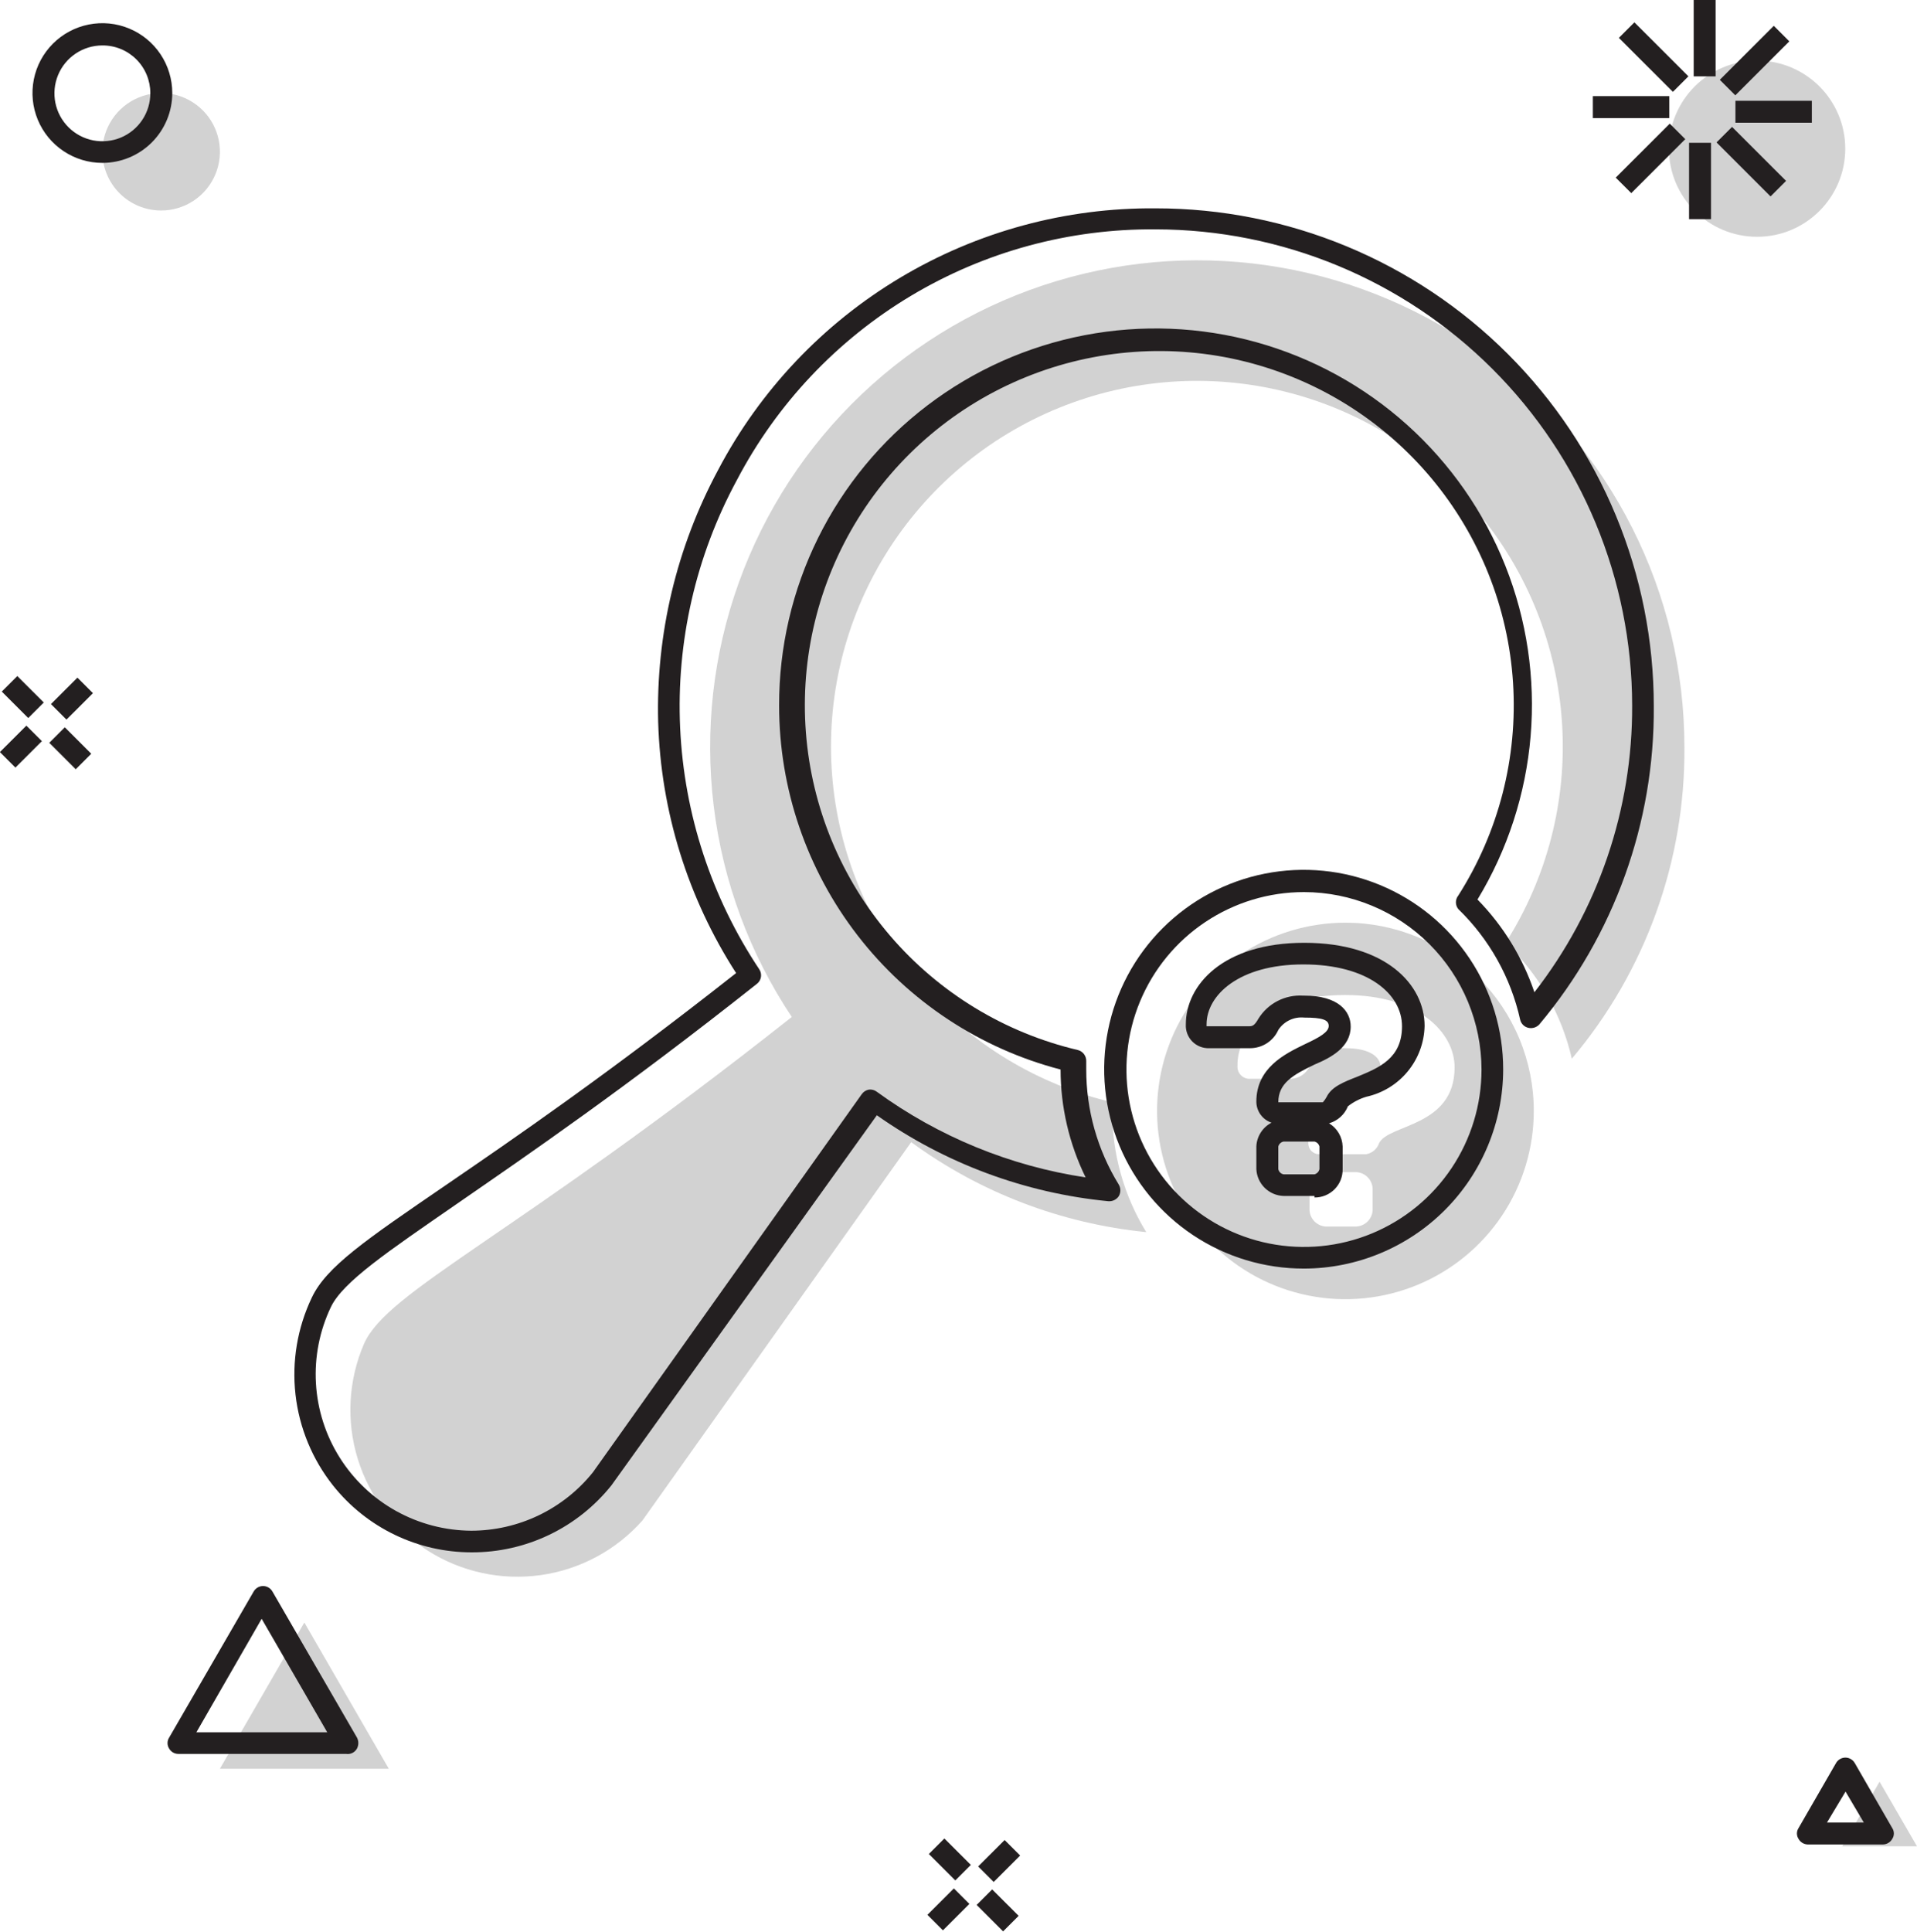 <svg width="135" height="136" viewBox="0 0 135 136" fill="none" xmlns="http://www.w3.org/2000/svg">
<g clip-path="url(#clip0_682_3)">
<path d="M78.412 77.63C73.091 76.385 68.303 73.481 64.741 69.338C61.18 65.195 59.029 60.027 58.6 54.583C58.172 49.138 59.487 43.698 62.355 39.049C65.224 34.401 69.498 30.784 74.56 28.722C79.621 26.66 85.208 26.259 90.512 27.578C95.816 28.898 100.563 31.868 104.066 36.06C107.57 40.252 109.648 45.449 110.002 50.899C110.355 56.349 108.964 61.77 106.031 66.379C108.358 68.579 109.98 71.419 110.692 74.54C115.875 68.401 118.687 60.611 118.621 52.581C118.617 47.231 117.36 41.958 114.951 37.181C112.542 32.404 109.048 28.256 104.747 25.071C100.447 21.885 95.46 19.749 90.186 18.833C84.911 17.918 79.496 18.249 74.372 19.799C69.248 21.349 64.559 24.076 60.679 27.762C56.799 31.447 53.836 35.989 52.027 41.023C50.218 46.058 49.614 51.446 50.262 56.755C50.91 62.065 52.793 67.149 55.76 71.602C36.135 87.119 27.314 90.841 25.637 94.606C24.529 97.172 24.372 100.048 25.195 102.719C26.019 105.39 27.767 107.68 30.128 109.179C32.488 110.678 35.306 111.287 38.075 110.898C40.845 110.509 43.385 109.146 45.24 107.055L64.168 80.416C69.021 83.966 74.737 86.152 80.721 86.749C79.146 84.183 78.317 81.229 78.325 78.218L78.412 77.63Z" fill="#D2D2D2"/>
<path d="M94.748 64.964C92.125 64.964 89.56 65.741 87.379 67.198C85.197 68.654 83.497 70.724 82.493 73.146C81.489 75.568 81.227 78.233 81.738 80.804C82.25 83.375 83.514 85.736 85.369 87.59C87.224 89.444 89.587 90.706 92.16 91.217C94.734 91.729 97.401 91.466 99.825 90.463C102.248 89.46 104.32 87.761 105.778 85.582C107.235 83.402 108.013 80.839 108.013 78.218C108.013 76.477 107.67 74.754 107.003 73.146C106.337 71.538 105.36 70.077 104.128 68.846C102.896 67.615 101.434 66.639 99.825 65.973C98.215 65.307 96.49 64.964 94.748 64.964ZM94.748 70.057C99.845 70.057 102.437 72.668 102.437 75.149C102.437 79.35 97.798 79.132 97.122 80.481C97.055 80.682 96.934 80.861 96.773 80.999C96.612 81.137 96.417 81.229 96.208 81.265H92.919C92.815 81.268 92.712 81.25 92.615 81.211C92.519 81.173 92.431 81.115 92.358 81.042C92.284 80.969 92.226 80.881 92.188 80.785C92.15 80.688 92.132 80.585 92.135 80.481C92.135 77.086 97.231 77.304 97.231 75.149C97.231 74.475 96.556 73.8 94.748 73.8C94.257 73.756 93.763 73.849 93.321 74.068C92.879 74.287 92.506 74.623 92.243 75.04C92.13 75.307 91.943 75.534 91.703 75.697C91.464 75.859 91.182 75.948 90.893 75.954H88.061C87.939 75.964 87.816 75.948 87.7 75.905C87.585 75.863 87.48 75.796 87.393 75.709C87.306 75.622 87.239 75.517 87.196 75.402C87.154 75.286 87.137 75.163 87.147 75.04C87.103 72.559 89.608 70.057 94.705 70.057H94.748ZM95.532 86.358H93.354C93.061 86.337 92.784 86.211 92.576 86.003C92.368 85.795 92.242 85.519 92.222 85.226V83.659C92.242 83.365 92.368 83.089 92.576 82.881C92.784 82.673 93.061 82.547 93.354 82.527H95.532C95.826 82.547 96.103 82.673 96.311 82.881C96.519 83.089 96.645 83.365 96.665 83.659V85.226C96.644 85.526 96.512 85.808 96.294 86.017C96.077 86.226 95.79 86.347 95.489 86.358H95.532Z" fill="#D2D2D2"/>
<path d="M33.216 109.296C31.341 109.297 29.489 108.875 27.799 108.061C26.11 107.247 24.626 106.062 23.458 104.595C21.994 102.751 21.076 100.533 20.811 98.194C20.545 95.855 20.942 93.488 21.956 91.363C22.979 89.187 25.767 87.293 31.365 83.463C36.2 80.155 42.8 75.628 51.839 68.511C48.434 63.23 46.536 57.12 46.35 50.84C46.188 44.653 47.644 38.532 50.576 33.081C53.525 27.479 57.961 22.797 63.398 19.549C68.835 16.301 75.062 14.613 81.397 14.669C86.004 14.669 90.565 15.576 94.821 17.338C99.077 19.1 102.944 21.683 106.201 24.939C109.457 28.195 112.04 32.06 113.801 36.314C115.562 40.568 116.467 45.126 116.464 49.73C116.525 57.914 113.669 65.853 108.405 72.124C108.308 72.231 108.184 72.309 108.046 72.351C107.908 72.393 107.761 72.397 107.621 72.364C107.483 72.331 107.358 72.261 107.258 72.161C107.158 72.061 107.087 71.935 107.055 71.798C106.396 68.831 104.882 66.122 102.698 64.006C102.589 63.871 102.529 63.702 102.529 63.528C102.529 63.353 102.589 63.184 102.698 63.049C105.541 58.587 106.89 53.337 106.551 48.059C106.212 42.78 104.202 37.746 100.812 33.684C97.422 29.622 92.827 26.741 87.692 25.459C82.556 24.177 77.145 24.56 72.241 26.552C67.337 28.543 63.194 32.041 60.41 36.54C57.626 41.039 56.346 46.306 56.754 51.579C57.162 56.853 59.238 61.86 62.681 65.878C66.123 69.896 70.755 72.716 75.908 73.93C76.08 73.975 76.232 74.077 76.339 74.219C76.446 74.362 76.501 74.536 76.496 74.714V75.28C76.49 78.145 77.282 80.956 78.783 83.398C78.858 83.523 78.897 83.665 78.897 83.811C78.897 83.957 78.858 84.1 78.783 84.225C78.702 84.344 78.59 84.439 78.46 84.5C78.33 84.561 78.186 84.586 78.042 84.573C72.178 84.002 66.564 81.917 61.75 78.523L43.062 104.574C41.883 106.051 40.385 107.244 38.68 108.061C36.975 108.879 35.108 109.301 33.216 109.296ZM81.397 16.148C75.325 16.092 69.356 17.712 64.148 20.83C58.94 23.949 54.696 28.444 51.883 33.82C48.996 39.163 47.618 45.19 47.898 51.256C48.178 57.321 50.105 63.196 53.473 68.25C53.579 68.411 53.619 68.606 53.587 68.796C53.555 68.986 53.452 69.156 53.299 69.273C43.955 76.673 37.137 81.33 32.193 84.747C27.248 88.164 24.155 90.253 23.306 92.016C22.506 93.69 22.142 95.539 22.249 97.392C22.355 99.244 22.928 101.039 23.915 102.611C24.901 104.183 26.269 105.48 27.891 106.383C29.514 107.285 31.338 107.763 33.195 107.773C34.838 107.77 36.461 107.399 37.942 106.687C39.423 105.975 40.726 104.941 41.755 103.659L60.682 77.043C60.8 76.872 60.98 76.755 61.184 76.716C61.283 76.703 61.385 76.71 61.482 76.736C61.579 76.762 61.67 76.807 61.75 76.869C66.094 80.03 71.138 82.097 76.452 82.897C75.293 80.533 74.689 77.935 74.688 75.302C69.01 73.823 63.984 70.503 60.397 65.864C56.81 61.224 54.865 55.527 54.867 49.664C54.859 45.576 55.798 41.541 57.611 37.876C59.424 34.211 62.061 31.015 65.317 28.539C68.572 26.062 72.357 24.372 76.375 23.601C80.393 22.83 84.535 22.999 88.477 24.094C92.419 25.19 96.054 27.182 99.097 29.916C102.139 32.649 104.508 36.049 106.016 39.849C107.524 43.649 108.131 47.747 107.79 51.821C107.449 55.895 106.168 59.835 104.049 63.332C105.859 65.18 107.228 67.411 108.057 69.861C112.55 64.089 114.974 56.977 114.94 49.664C114.928 40.779 111.39 32.261 105.102 25.978C98.814 19.695 90.289 16.16 81.397 16.148Z" fill="#231F20"/>
<path d="M91.83 89.317C89.049 89.322 86.33 88.501 84.016 86.961C81.703 85.42 79.899 83.228 78.833 80.662C77.767 78.096 77.487 75.272 78.028 72.547C78.569 69.822 79.908 67.318 81.874 65.354C83.84 63.389 86.345 62.052 89.072 61.511C91.8 60.97 94.626 61.25 97.194 62.315C99.762 63.38 101.956 65.183 103.498 67.495C105.04 69.806 105.861 72.523 105.857 75.302C105.851 79.017 104.371 82.579 101.742 85.206C99.113 87.833 95.548 89.312 91.83 89.317ZM91.83 62.809C89.357 62.809 86.94 63.542 84.884 64.915C82.828 66.287 81.225 68.238 80.279 70.521C79.333 72.804 79.085 75.316 79.567 77.739C80.05 80.162 81.241 82.388 82.989 84.135C84.738 85.882 86.965 87.072 89.391 87.554C91.816 88.036 94.33 87.788 96.614 86.843C98.899 85.897 100.851 84.296 102.225 82.242C103.599 80.188 104.332 77.772 104.332 75.302C104.326 71.99 103.007 68.816 100.664 66.475C98.32 64.133 95.144 62.815 91.83 62.809ZM92.57 84.203H90.392C89.893 84.187 89.418 83.983 89.062 83.632C88.707 83.281 88.497 82.808 88.475 82.309V80.721C88.49 80.372 88.596 80.034 88.784 79.74C88.971 79.445 89.233 79.206 89.543 79.045C89.232 78.941 88.963 78.742 88.771 78.476C88.58 78.211 88.476 77.892 88.475 77.565C88.475 75.193 90.457 74.213 91.895 73.517C92.919 73.038 93.572 72.668 93.572 72.233C93.572 71.798 93.115 71.645 91.852 71.645C91.496 71.608 91.137 71.669 90.814 71.823C90.491 71.976 90.217 72.216 90.022 72.516C89.849 72.901 89.567 73.228 89.211 73.456C88.855 73.684 88.441 73.803 88.018 73.8H85.165C84.943 73.809 84.722 73.772 84.515 73.691C84.308 73.61 84.121 73.487 83.965 73.329C83.809 73.171 83.688 72.982 83.61 72.775C83.531 72.567 83.497 72.346 83.509 72.124C83.509 69.36 86.123 66.379 91.852 66.379C97.58 66.379 100.324 69.317 100.324 72.233C100.298 73.402 99.881 74.528 99.138 75.432C98.396 76.335 97.372 76.964 96.23 77.217C95.755 77.357 95.312 77.586 94.923 77.891C94.808 78.179 94.628 78.437 94.398 78.644C94.167 78.852 93.892 79.004 93.594 79.088C93.877 79.259 94.114 79.498 94.281 79.783C94.448 80.068 94.542 80.39 94.552 80.721V82.309C94.558 82.572 94.511 82.833 94.414 83.078C94.317 83.322 94.171 83.544 93.986 83.731C93.801 83.917 93.581 84.065 93.337 84.165C93.094 84.265 92.833 84.315 92.57 84.312V84.203ZM90.392 80.373C90.304 80.39 90.222 80.432 90.157 80.493C90.091 80.555 90.045 80.634 90.022 80.721V82.309C90.038 82.402 90.082 82.487 90.149 82.553C90.215 82.619 90.3 82.663 90.392 82.68H92.57C92.657 82.657 92.736 82.61 92.798 82.544C92.859 82.479 92.901 82.398 92.919 82.309V80.721C92.898 80.637 92.854 80.56 92.793 80.498C92.731 80.437 92.654 80.394 92.57 80.373H90.392ZM91.852 70.1C94.269 70.1 95.119 71.21 95.119 72.276C95.119 73.713 93.768 74.453 92.57 74.953C91.024 75.693 90.022 76.281 90.022 77.609H93.158C93.26 77.496 93.348 77.372 93.42 77.239C93.768 76.52 94.596 76.194 95.598 75.802C97.123 75.171 98.734 74.518 98.734 72.255C98.734 69.991 96.338 67.902 91.786 67.902C87.234 67.902 84.969 70.078 84.969 72.124C84.965 72.168 84.965 72.211 84.969 72.255H87.931C88.17 72.255 88.323 72.255 88.628 71.711C88.957 71.184 89.422 70.757 89.974 70.474C90.526 70.19 91.145 70.061 91.764 70.1H91.852Z" fill="#231F20"/>
<path d="M123.739 16.671C127.168 16.671 129.947 13.894 129.947 10.468C129.947 7.043 127.168 4.266 123.739 4.266C120.311 4.266 117.531 7.043 117.531 10.468C117.531 13.894 120.311 16.671 123.739 16.671Z" fill="#D2D2D2"/>
<path d="M7.21 10.686C7.21 9.868 7.452 9.069 7.907 8.389C8.362 7.709 9.008 7.179 9.764 6.866C10.521 6.553 11.353 6.471 12.155 6.63C12.958 6.79 13.696 7.184 14.274 7.762C14.853 8.34 15.247 9.077 15.407 9.879C15.567 10.681 15.485 11.513 15.171 12.268C14.858 13.024 14.328 13.67 13.647 14.124C12.967 14.578 12.166 14.821 11.348 14.821C10.805 14.821 10.266 14.714 9.764 14.506C9.262 14.298 8.806 13.994 8.422 13.61C8.037 13.226 7.733 12.77 7.525 12.268C7.317 11.767 7.21 11.229 7.21 10.686Z" fill="#D2D2D2"/>
<path d="M7.21 11.469C6.236 11.469 5.284 11.181 4.475 10.64C3.665 10.1 3.034 9.332 2.662 8.433C2.289 7.534 2.192 6.545 2.382 5.591C2.572 4.637 3.04 3.761 3.729 3.073C4.417 2.385 5.294 1.917 6.249 1.727C7.204 1.537 8.194 1.634 9.093 2.007C9.993 2.379 10.762 3.009 11.303 3.818C11.843 4.627 12.132 5.578 12.132 6.551C12.132 7.855 11.614 9.106 10.69 10.029C9.767 10.951 8.515 11.469 7.21 11.469ZM7.21 3.199C6.541 3.199 5.887 3.398 5.332 3.769C4.776 4.141 4.343 4.669 4.088 5.287C3.834 5.904 3.768 6.584 3.9 7.239C4.032 7.894 4.356 8.495 4.83 8.966C5.304 9.436 5.908 9.756 6.564 9.884C7.221 10.011 7.9 9.941 8.517 9.683C9.133 9.424 9.659 8.988 10.027 8.431C10.396 7.873 10.59 7.219 10.586 6.551C10.586 6.109 10.498 5.671 10.328 5.263C10.158 4.855 9.909 4.485 9.595 4.173C9.282 3.862 8.909 3.615 8.5 3.448C8.09 3.281 7.652 3.196 7.21 3.199Z" fill="#231F20"/>
<path d="M120.82 0H119.274V5.376H120.82V0Z" fill="#231F20"/>
<path d="M115.098 1.573L114.005 2.666L117.809 6.467L118.902 5.374L115.098 1.573Z" fill="#231F20"/>
<path d="M117.553 6.768H112.173V8.314H117.553V6.768Z" fill="#231F20"/>
<path d="M117.589 8.705L113.784 12.506L114.878 13.598L118.682 9.798L117.589 8.705Z" fill="#231F20"/>
<path d="M120.494 10.055H118.947V15.43H120.494V10.055Z" fill="#231F20"/>
<path d="M121.975 8.935L120.882 10.027L124.686 13.829L125.78 12.736L121.975 8.935Z" fill="#231F20"/>
<path d="M127.594 7.095H122.214V8.64H127.594V7.095Z" fill="#231F20"/>
<path d="M124.916 1.818L121.112 5.619L122.205 6.712L126.009 2.911L124.916 1.818Z" fill="#231F20"/>
<path d="M1.219 47.599L0.125 48.692L1.989 50.554L3.083 49.461L1.219 47.599Z" fill="#231F20"/>
<path d="M1.856 51.09L-0.007 52.952L1.086 54.044L2.95 52.182L1.856 51.09Z" fill="#231F20"/>
<path d="M4.564 51.207L3.47 52.3L5.334 54.162L6.427 53.069L4.564 51.207Z" fill="#231F20"/>
<path d="M5.452 47.71L3.588 49.572L4.681 50.665L6.545 48.803L5.452 47.71Z" fill="#231F20"/>
<path d="M66.505 129.441L65.411 130.534L67.275 132.396L68.368 131.303L66.505 129.441Z" fill="#231F20"/>
<path d="M67.174 132.956L65.31 134.818L66.403 135.911L68.267 134.049L67.174 132.956Z" fill="#231F20"/>
<path d="M69.871 133.027L68.778 134.12L70.641 135.982L71.735 134.889L69.871 133.027Z" fill="#231F20"/>
<path d="M70.748 129.55L68.884 131.412L69.978 132.504L71.841 130.642L70.748 129.55Z" fill="#231F20"/>
<path d="M21.433 114.237L15.486 124.531H27.379L21.433 114.237Z" fill="#D2D2D2"/>
<path d="M24.373 123.486H12.568C12.436 123.488 12.306 123.455 12.191 123.39C12.076 123.325 11.98 123.23 11.914 123.116C11.838 122.999 11.798 122.863 11.798 122.724C11.798 122.585 11.838 122.449 11.914 122.333L17.861 112.06C17.925 111.943 18.02 111.846 18.135 111.777C18.25 111.708 18.38 111.671 18.514 111.668C18.651 111.667 18.787 111.702 18.906 111.771C19.024 111.84 19.122 111.94 19.189 112.06L25.136 122.333C25.2 122.453 25.234 122.588 25.234 122.724C25.234 122.861 25.2 122.996 25.136 123.116C25.062 123.248 24.949 123.355 24.812 123.421C24.676 123.487 24.523 123.51 24.373 123.486ZM13.831 121.963H23.044L18.427 113.975L13.831 121.963Z" fill="#231F20"/>
<path d="M132.365 125.445L129.729 129.993H135L132.365 125.445Z" fill="#D2D2D2"/>
<path d="M132.604 129.863H127.311C127.177 129.86 127.047 129.823 126.932 129.754C126.817 129.685 126.723 129.588 126.658 129.471C126.584 129.358 126.544 129.225 126.544 129.09C126.544 128.955 126.584 128.822 126.658 128.709L129.293 124.139C129.36 124.019 129.458 123.919 129.577 123.85C129.696 123.781 129.831 123.746 129.968 123.747C130.102 123.749 130.233 123.787 130.348 123.856C130.462 123.924 130.557 124.022 130.622 124.139L133.257 128.709C133.332 128.822 133.371 128.955 133.371 129.09C133.371 129.225 133.332 129.358 133.257 129.471C133.193 129.588 133.098 129.685 132.983 129.754C132.869 129.823 132.738 129.86 132.604 129.863ZM128.662 128.317H131.254L129.968 126.141L128.662 128.317Z" fill="#231F20"/>
</g>
<defs>
<clipPath id="clip0_682_3">
<rect width="135" height="136" fill="white"/>
</clipPath>
</defs>
</svg>
